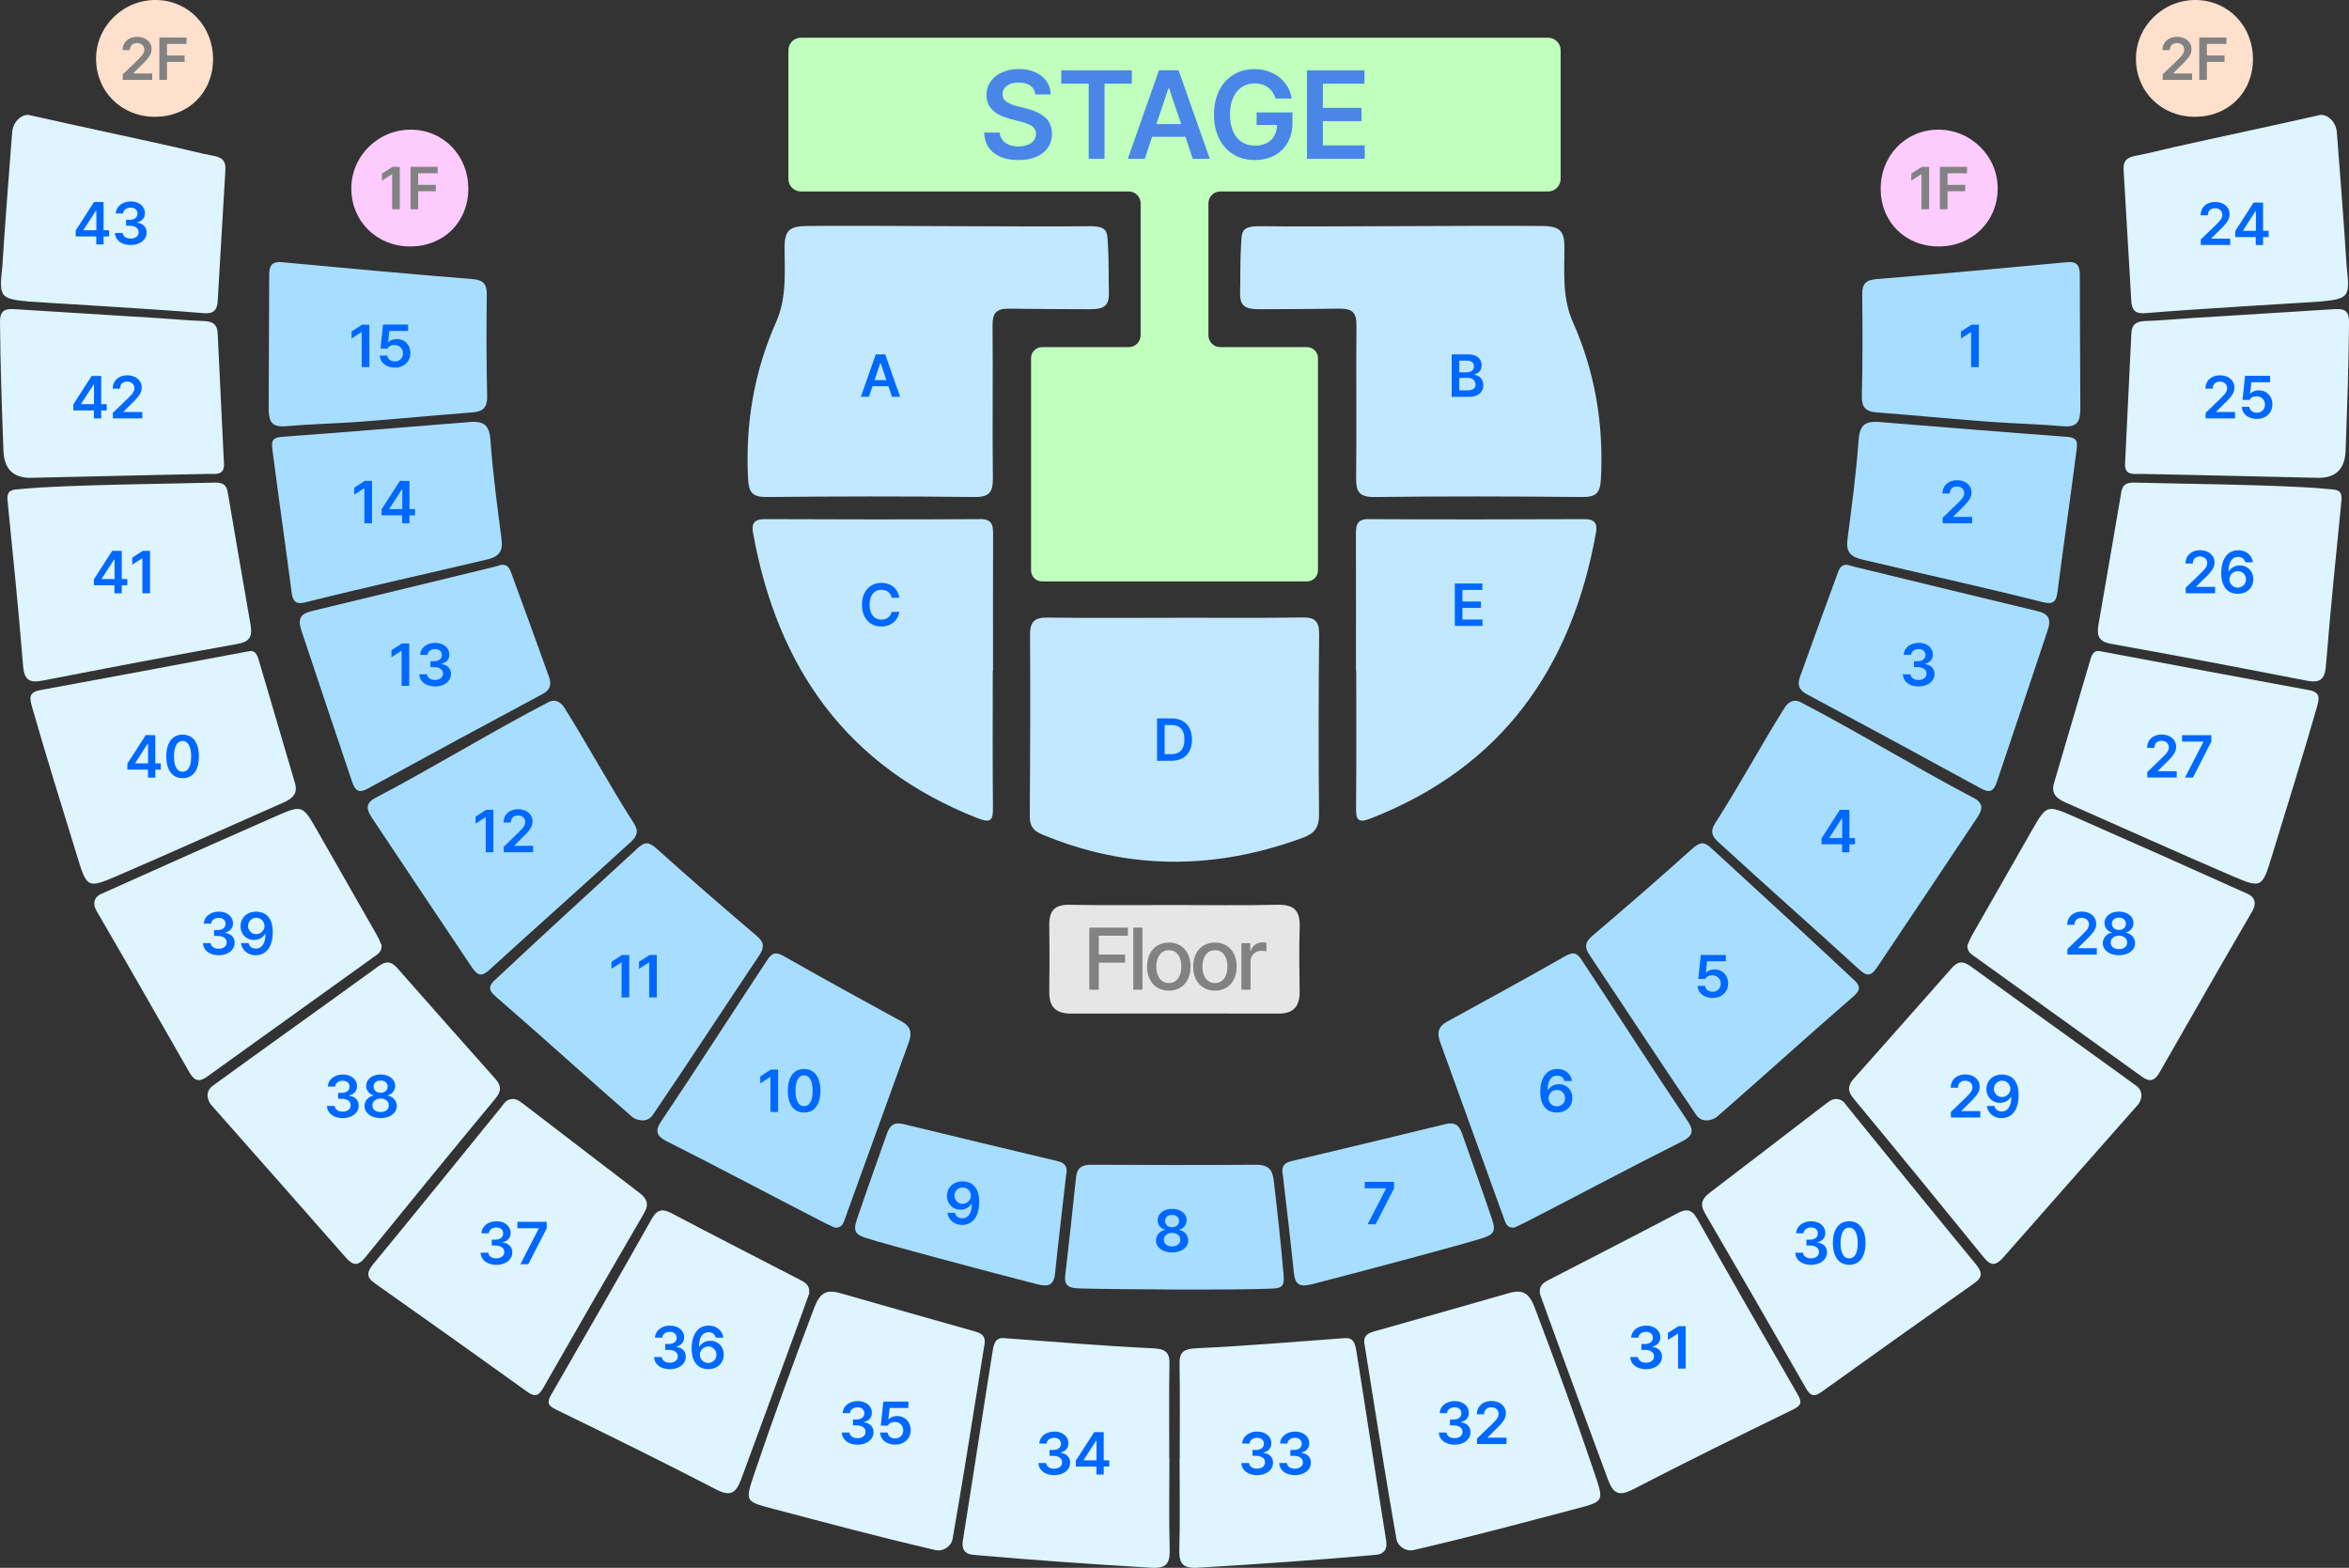 <?xml version="1.0" encoding="UTF-8"?><svg xmlns="http://www.w3.org/2000/svg" viewBox="0 0 626.43 418.16"><rect x="0" y="0" width="626.43" height="418.16" fill="#333333" stroke="none"/><defs><style>.cls-1{fill:#ffe0cc;}.cls-2{fill:#e6e6e6;}.cls-3{fill:#828282;}.cls-4{fill:#c2e8ff;}.cls-5{fill:#0068ff;}.cls-6{fill:#a7deff;}.cls-7{fill:#def4ff;}.cls-8{fill:#fcccff;}.cls-9{fill:#c0ffbd;}.cls-10{fill:#4986e8;}</style></defs><g id="second"><path class="cls-1" d="M41.21,31.15c8.96.05,15.55-6.41,15.61-15.28C56.87,7,50.27.1,41.63,0c-8.78-.1-16.04,7.01-16.01,15.7.02,8.74,6.75,15.4,15.59,15.45Z"/><path class="cls-3" d="M32.74,19.83l3.99-3.84c.44-.44.78-.8,1.02-1.07.24-.28.42-.56.55-.83s.19-.57.19-.88c0-.34-.09-.64-.26-.9s-.4-.46-.7-.61c-.29-.14-.62-.21-1-.21s-.71.08-1,.23c-.29.15-.52.37-.67.66s-.23.62-.23.99h-1.93c0-.7.16-1.32.49-1.86s.79-.95,1.37-1.24,1.25-.44,2-.44,1.43.14,2.02.42c.58.28,1.04.67,1.36,1.16.33.5.49,1.06.49,1.69,0,.44-.08.86-.25,1.27-.17.41-.45.85-.86,1.34-.4.49-.98,1.09-1.73,1.8l-2.02,2v.09h5.02v1.7h-7.85v-1.48Z"/><path class="cls-3" d="M42.5,10h7.24v1.71h-5.21v3.09h4.71v1.7h-4.71v4.81h-2.03v-11.31Z"/><path class="cls-1" d="M585.21,31.15c8.96.05,15.55-6.41,15.61-15.28.06-8.87-6.54-15.76-15.19-15.87-8.78-.1-16.04,7.01-16.01,15.7.02,8.74,6.75,15.4,15.59,15.45Z"/><path class="cls-3" d="M576.74,19.83l3.99-3.84c.44-.44.78-.8,1.02-1.07.24-.28.42-.56.55-.83s.19-.57.19-.88c0-.34-.09-.64-.26-.9s-.4-.46-.7-.61c-.29-.14-.62-.21-1-.21s-.71.08-1,.23c-.29.15-.52.37-.67.66s-.23.62-.23.99h-1.93c0-.7.16-1.32.49-1.86s.79-.95,1.37-1.24,1.25-.44,2-.44,1.43.14,2.02.42c.58.28,1.04.67,1.36,1.16.33.5.49,1.06.49,1.69,0,.44-.08.86-.25,1.27-.17.41-.45.85-.86,1.34-.4.49-.98,1.09-1.73,1.8l-2.02,2v.09h5.02v1.7h-7.85v-1.48Z"/><path class="cls-3" d="M586.5,10h7.24v1.71h-5.21v3.09h4.71v1.7h-4.71v4.81h-2.03v-11.31Z"/></g><g id="first"><path class="cls-8" d="M109.28,65.73c8.96.05,15.55-6.41,15.61-15.28.06-8.87-6.54-15.76-15.19-15.87-8.78-.1-16.04,7.01-16.01,15.7.02,8.74,6.75,15.4,15.59,15.45Z"/><path class="cls-3" d="M106.62,55.81h-2.05v-9.33h-.06l-2.65,1.7v-1.87l2.8-1.81h1.95v11.31Z"/><path class="cls-3" d="M109.48,44.5h7.24v1.71h-5.21v3.09h4.71v1.7h-4.71v4.81h-2.03v-11.31Z"/><path class="cls-8" d="M517.15,65.73c-8.96.05-15.55-6.41-15.61-15.28-.06-8.87,6.54-15.76,15.19-15.87,8.78-.1,16.04,7.01,16.01,15.7-.02,8.74-6.75,15.4-15.59,15.45Z"/><path class="cls-3" d="M514.46,55.81h-2.05v-9.33h-.06l-2.65,1.7v-1.87l2.8-1.81h1.95v11.31Z"/><path class="cls-3" d="M517.33,44.5h7.24v1.71h-5.21v3.09h4.71v1.7h-4.71v4.81h-2.03v-11.31Z"/></g><g id="floor"><path class="cls-2" d="M279.82,264.61c.08-5.99.08-11.98,0-17.96-.05-3.72,1.45-5.41,5.37-5.33,9.31.17,18.63.05,27.94.06,9.15,0,18.3.15,27.44-.07,4.23-.1,6.16,1.33,6.03,5.7-.17,5.82-.11,11.64-.02,17.46.06,3.91-1.6,5.88-5.62,5.87-18.46-.03-36.92-.04-55.38,0-3.94,0-5.81-1.73-5.76-5.73Z"/><path class="cls-3" d="M290.51,247.41h10.28v2.16h-7.77v5.03h7.02v2.15h-7.02v7.22h-2.52v-16.56Z"/><path class="cls-3" d="M304.67,263.97h-2.44v-16.56h2.44v16.56Z"/><path class="cls-3" d="M308.66,263.42c-.88-.53-1.56-1.29-2.04-2.25s-.72-2.09-.72-3.35.24-2.41.72-3.38,1.16-1.72,2.04-2.25c.88-.53,1.9-.8,3.06-.8s2.17.27,3.04.8c.88.53,1.55,1.29,2.02,2.25.47.97.71,2.09.71,3.38s-.24,2.38-.71,3.35c-.47.97-1.15,1.72-2.02,2.25-.88.53-1.89.8-3.04.8s-2.18-.27-3.06-.8ZM313.56,261.6c.5-.39.87-.92,1.11-1.58.24-.66.37-1.4.37-2.21s-.12-1.56-.37-2.22c-.24-.66-.61-1.19-1.11-1.58-.5-.39-1.11-.59-1.84-.59s-1.35.2-1.85.59c-.5.39-.88.92-1.13,1.58-.25.66-.38,1.4-.38,2.22s.13,1.55.38,2.21c.25.66.63,1.19,1.13,1.58.5.39,1.12.59,1.85.59s1.35-.2,1.84-.59Z"/><path class="cls-3" d="M320.96,263.42c-.88-.53-1.56-1.29-2.04-2.25s-.72-2.09-.72-3.35.24-2.41.72-3.38,1.16-1.72,2.04-2.25c.88-.53,1.9-.8,3.06-.8s2.17.27,3.04.8c.88.53,1.55,1.29,2.02,2.25.47.97.71,2.09.71,3.38s-.24,2.38-.71,3.35c-.47.97-1.15,1.72-2.02,2.25-.88.53-1.89.8-3.04.8s-2.18-.27-3.06-.8ZM325.86,261.6c.5-.39.87-.92,1.11-1.58.24-.66.37-1.4.37-2.21s-.12-1.56-.37-2.22c-.24-.66-.61-1.19-1.11-1.58-.5-.39-1.11-.59-1.84-.59s-1.35.2-1.85.59c-.5.39-.88.92-1.13,1.58-.25.66-.38,1.4-.38,2.22s.13,1.55.38,2.21c.25.66.63,1.19,1.13,1.58.5.39,1.12.59,1.85.59s1.35-.2,1.84-.59Z"/><path class="cls-3" d="M331.06,251.55h2.36v1.99h.14c.22-.69.62-1.22,1.19-1.61.57-.38,1.22-.58,1.93-.58.38,0,.73.02,1.05.07v2.33c-.1-.04-.28-.07-.54-.11s-.51-.05-.74-.05c-.55,0-1.05.12-1.5.36-.45.24-.8.57-1.06,1-.26.43-.39.91-.39,1.44v7.57h-2.44v-12.42Z"/></g><g id="stage"><path class="cls-9" d="M412.83,10.05h-199.23c-1.85,0-3.35,1.5-3.35,3.35v34.32c0,1.85,1.5,3.35,3.35,3.35h87.42c1.75,0,3.16,1.42,3.16,3.16v35.19c0,1.75-1.42,3.16-3.16,3.16h-23.12c-1.62,0-2.94,1.32-2.94,2.94v56.61c0,1.62,1.32,2.94,2.94,2.94h70.64c1.62,0,2.94-1.32,2.94-2.94v-56.61c0-1.62-1.32-2.94-2.94-2.94h-23.12c-1.75,0-3.16-1.42-3.16-3.16v-35.19c0-1.75,1.42-3.16,3.16-3.16h87.42c1.85,0,3.35-1.5,3.35-3.35V13.4c0-1.85-1.5-3.35-3.35-3.35Z"/><path class="cls-10" d="M275.45,23.49c-.37-.49-.88-.86-1.53-1.1-.65-.24-1.4-.37-2.26-.37s-1.63.13-2.27.39c-.65.26-1.15.62-1.5,1.09-.35.47-.53,1-.53,1.61,0,.89.37,1.58,1.12,2.07.74.49,1.72.89,2.92,1.19l2.2.55c2.1.49,3.77,1.27,5.03,2.33,1.26,1.06,1.89,2.55,1.91,4.45,0,1.38-.36,2.6-1.07,3.65-.71,1.05-1.74,1.87-3.08,2.46-1.34.59-2.95.88-4.81.88s-3.41-.28-4.77-.86-2.4-1.4-3.15-2.5c-.75-1.1-1.16-2.42-1.22-3.96h4.17c.06.8.32,1.48.77,2.03.44.55,1.03.96,1.74,1.24s1.53.42,2.43.42,1.76-.14,2.48-.42,1.27-.68,1.67-1.2.59-1.11.59-1.77c0-.59-.17-1.08-.51-1.49s-.81-.75-1.43-1.02-1.39-.53-2.32-.77l-2.69-.68c-2.02-.53-3.57-1.31-4.65-2.35-1.08-1.03-1.62-2.37-1.62-4.01,0-1.37.37-2.58,1.12-3.63.75-1.05,1.78-1.86,3.1-2.44s2.79-.87,4.43-.87,3.1.29,4.37.86c1.28.58,2.27,1.38,2.99,2.4.72,1.03,1.09,2.2,1.12,3.53h-4.11c-.07-.66-.29-1.24-.66-1.73Z"/><path class="cls-10" d="M283.01,18.75h18.82v3.57h-7.28v20.02h-4.22v-20.02h-7.31v-3.57Z"/><path class="cls-10" d="M300.77,42.34l8.31-23.59h5.23l8.31,23.59h-4.53l-6.3-18.77h-.2l-6.3,18.77h-4.51ZM317.89,33.09v3.4h-12.43v-3.4h12.43Z"/><path class="cls-10" d="M339.01,24.1c-.52-.6-1.15-1.06-1.89-1.38s-1.58-.48-2.52-.48c-1.28,0-2.42.32-3.41.97-.99.65-1.76,1.59-2.33,2.83-.57,1.24-.85,2.74-.85,4.49s.28,3.26.83,4.51c.55,1.25,1.33,2.2,2.34,2.84,1,.65,2.17.97,3.51.97,1.19,0,2.23-.23,3.12-.69.88-.46,1.57-1.12,2.04-1.99.48-.86.72-1.86.72-2.99l.96.15h-6.42v-3.34h9.56v2.84c0,1.98-.43,3.71-1.28,5.2-.85,1.49-2.03,2.63-3.54,3.44-1.51.8-3.24,1.21-5.18,1.21-2.16,0-4.07-.49-5.71-1.48-1.65-.98-2.92-2.39-3.84-4.21-.91-1.82-1.37-3.96-1.37-6.42s.47-4.64,1.4-6.47c.93-1.82,2.22-3.23,3.84-4.2,1.63-.98,3.47-1.47,5.52-1.47,1.73,0,3.3.33,4.72.99,1.42.66,2.59,1.59,3.51,2.77s1.5,2.55,1.74,4.09h-4.33c-.25-.85-.64-1.57-1.16-2.18Z"/><path class="cls-10" d="M348.54,18.75h15.33v3.57h-11.09v6.45h10.3v3.54h-10.3v6.47h11.16v3.57h-15.4v-23.59Z"/></g><g id="sectionE"><path class="cls-4" d="M365.08,138.46c19.16.11,38.31.08,57.47,0,2.81-.01,3.5,1.24,3.05,3.7-6.5,36.04-25.12,62.48-60.05,76.13-3.38,1.32-3.95.39-3.92-2.81.12-12.16.05-24.32.05-36.49h-.07c0-12,.02-23.99-.01-35.99,0-2.46-.14-4.58,3.47-4.56Z"/><path class="cls-5" d="M387.97,155.63h7.35v1.71h-5.32v3.09h4.94v1.7h-4.94v3.1h5.35v1.71h-7.38v-11.31Z"/></g><g id="sectionD"><path class="cls-4" d="M351.79,169.25c-.17,15.98-.19,31.97-.03,47.95.03,3.41-1.13,5.06-4.27,6.22-23.31,8.59-46.45,8.79-69.54-.85-2.35-.98-3.33-2.19-3.32-4.77.11-16.15.16-32.3.06-48.46-.02-3.47,1.16-4.68,4.64-4.63,11.32.16,22.64.06,33.96.06v-.02c11.32,0,22.64.11,33.96-.07,3.51-.06,4.57,1.08,4.53,4.57Z"/><path class="cls-5" d="M310.59,202.92h-2.03v-11.31h2.03v11.31ZM309.52,202.92v-1.77h2.77c.8,0,1.46-.15,1.98-.44s.92-.73,1.18-1.3.4-1.3.4-2.16-.13-1.58-.39-2.16c-.26-.58-.65-1.01-1.17-1.29-.52-.29-1.17-.43-1.94-.43h-2.89v-1.77h3c1.12,0,2.09.23,2.9.68s1.43,1.1,1.87,1.95c.43.85.65,1.86.65,3.02s-.22,2.18-.65,3.03c-.44.85-1.06,1.5-1.89,1.95-.82.45-1.8.68-2.95.68h-2.87Z"/></g><g id="sectionC"><path class="cls-4" d="M261.35,138.46c-19.16.11-38.31.08-57.47,0-2.81-.01-3.5,1.24-3.05,3.7,6.5,36.04,25.12,62.48,60.05,76.13,3.38,1.32,3.95.39,3.92-2.81-.12-12.16-.05-24.32-.05-36.49h.07c0-12-.02-23.99.01-35.99,0-2.46.14-4.58-3.47-4.56Z"/><path class="cls-5" d="M237.28,158.29c-.25-.32-.57-.57-.95-.74s-.8-.25-1.26-.25c-.62,0-1.17.16-1.64.46s-.85.76-1.12,1.36c-.27.6-.4,1.32-.4,2.16s.13,1.57.4,2.17c.27.6.64,1.05,1.12,1.36s1.02.46,1.64.46c.45,0,.87-.08,1.24-.25s.69-.4.95-.71.43-.68.52-1.12h2.05c-.1.73-.37,1.39-.79,1.98s-.98,1.06-1.66,1.41-1.47.52-2.34.52c-1,0-1.88-.23-2.67-.7-.78-.47-1.4-1.14-1.84-2.02-.44-.88-.66-1.91-.66-3.1s.22-2.23.67-3.11c.45-.88,1.06-1.54,1.84-2.01.78-.46,1.67-.7,2.66-.7.83,0,1.59.16,2.28.47.68.32,1.24.77,1.68,1.37.43.6.71,1.31.83,2.13h-2.05c-.07-.44-.24-.83-.49-1.15Z"/></g><g id="sectionB"><path class="cls-4" d="M422.01,132.56c-18.47-.18-36.95-.22-55.42,0-4.13.05-4.99-1.4-4.94-5.17.17-13.48-.05-26.97.09-40.45.04-3.41-.9-4.65-4.48-4.62-7.33.07-14.01.16-21.47.15-3.79,0-5.18-.85-5.08-4.49.1-3.39,0-8.42.22-11.94.27-4.28-.22-5.8,5.44-5.71,13.21.23,61.79-.26,75.05-.05,4.74.07,5.8,1.43,5.78,5.91-.02,6.57-.59,13.3,2.26,19.72,5.91,13.32,8.24,27.27,7.47,41.83-.19,3.63-1.18,4.85-4.92,4.82Z"/><path class="cls-5" d="M387.14,94.51h4.32c.8,0,1.48.12,2.02.37s.96.59,1.23,1.04.41.95.41,1.53c0,.44-.08.82-.25,1.15-.17.33-.4.6-.7.81s-.64.36-1.02.45v.11c.41.02.8.15,1.18.38.37.23.67.55.9.96.23.41.34.89.34,1.45,0,.59-.14,1.12-.43,1.59-.29.46-.72.83-1.3,1.09-.58.27-1.29.4-2.13.4h-4.57v-11.31ZM392.17,99.12c.29-.14.51-.32.67-.57.16-.24.24-.52.24-.85,0-.3-.07-.57-.2-.79-.14-.23-.34-.4-.62-.53-.28-.12-.61-.19-1.01-.19h-2.09v3.12h2.05c.35,0,.67-.07.96-.2ZM392.58,103.92c.31-.13.54-.31.69-.54s.22-.5.22-.81c0-.34-.08-.64-.25-.92s-.4-.49-.71-.64-.67-.23-1.09-.23h-2.28v3.33h2.22c.48,0,.88-.07,1.2-.2Z"/></g><g id="sectionA"><path class="cls-4" d="M204.42,132.56c18.47-.18,36.95-.22,55.42,0,4.13.05,4.99-1.4,4.94-5.17-.17-13.48.05-26.97-.09-40.45-.04-3.41.9-4.65,4.48-4.62,7.33.07,14.01.16,21.47.15,3.79,0,5.18-.85,5.08-4.49-.1-3.39,0-8.42-.22-11.94-.27-4.28.22-5.8-5.44-5.71-13.21.23-61.79-.26-75.05-.05-4.74.07-5.8,1.43-5.78,5.91.02,6.57.59,13.3-2.26,19.72-5.91,13.32-8.24,27.27-7.47,41.83.19,3.63,1.18,4.85,4.92,4.82Z"/><path class="cls-5" d="M229.57,105.82l3.98-11.31h2.51l3.98,11.31h-2.17l-3.02-9h-.09l-3.02,9h-2.16ZM237.78,101.38v1.63h-5.96v-1.63h5.96Z"/></g><g id="section15"><path class="cls-6" d="M76.38,113.68c6.62-.6,13.27-.71,19.9-1.22,9.93-.75,19.85-1.71,29.79-2.48,2.89-.22,3.91-1.43,3.84-4.41-.21-8.99-.21-17.98-.09-26.97.04-3-1.01-3.94-4-4.18-16.88-1.36-33.75-2.9-50.61-4.49-2.92-.28-3.43,1.18-3.42,3.5.02,6.16-.14,29.64-.14,35.46,0,3.66.85,5.13,4.72,4.78Z"/><path class="cls-5" d="M98.51,97.91h-2.05v-9.33h-.06l-2.65,1.7v-1.87l2.8-1.81h1.95v11.31Z"/><path class="cls-5" d="M103.27,97.64c-.6-.28-1.07-.66-1.42-1.15s-.53-1.04-.55-1.66h1.98c.03.3.14.57.32.81.18.24.42.43.72.56s.62.2.97.2c.42,0,.79-.09,1.12-.28s.59-.45.77-.77.28-.7.28-1.12-.1-.81-.29-1.14c-.19-.33-.45-.59-.79-.79-.34-.19-.72-.29-1.16-.29-.45,0-.83.07-1.14.23s-.56.4-.73.74h-1.88l.68-6.41h6.68v1.7h-5l-.34,3.01h.09c.23-.25.54-.46.93-.62.39-.16.82-.24,1.27-.24.69,0,1.32.16,1.88.48.56.32.99.77,1.31,1.34.31.57.47,1.21.47,1.93s-.18,1.41-.53,2c-.35.59-.85,1.05-1.47,1.38-.63.33-1.34.5-2.14.5-.74,0-1.41-.14-2.01-.42Z"/></g><g id="section14"><path class="cls-6" d="M125.99,112.5c-17.56,1.4-33.97,2.79-50.71,4-3.03.22-2.88,1.48-2.57,3.87,1.62,12.67,3.41,24.8,5.04,37.49.34,2.67,1.2,3.42,3.82,2.76,16.09-4.05,32.11-7.56,48.25-11.38,3.28-.78,4.36-2.17,3.93-5.45-1.13-8.73-2.32-17.47-2.94-26.25-.29-4.11-1.67-5.05-4.83-5.05Z"/><path class="cls-5" d="M99.22,139.57h-2.05v-9.33h-.06l-2.65,1.7v-1.87l2.8-1.81h1.95v11.31Z"/><path class="cls-5" d="M101.76,135.84l4.89-7.59h1.34v2.31h-.84l-3.31,5.13v.09h6.83v1.66h-8.91v-1.62ZM107.26,136.98l.02-.73v-7.98h1.92v11.31h-1.95v-2.59Z"/></g><g id="section13"><path class="cls-6" d="M132.11,151.11c-16.3,3.96-32.6,7.95-48.91,11.86-3.09.74-3.88,2.01-2.8,5.26,4.54,13.59,8.9,26.65,13.48,40.22.81,2.4,1.74,3.23,4.26,1.85,15.47-8.47,30.99-16.86,46.54-25.19,2.09-1.12,2.44-2.59,1.75-4.52-3.26-9.09-6.55-18.16-9.89-27.22-.49-1.32-.89-3.03-3.01-2.69-.46.14-.93.31-1.42.43Z"/><path class="cls-5" d="M109.15,182.92h-2.05v-9.33h-.06l-2.65,1.7v-1.87l2.8-1.81h1.95v11.31Z"/><path class="cls-5" d="M113.87,182.67c-.63-.27-1.12-.65-1.48-1.14-.36-.49-.55-1.05-.57-1.68h2.05c.02.29.12.55.31.78s.44.41.76.54c.32.13.67.19,1.05.19.41,0,.78-.07,1.11-.21.33-.14.59-.34.77-.59.18-.25.27-.54.27-.87,0-.35-.08-.66-.27-.92-.19-.26-.46-.47-.81-.62-.36-.15-.78-.22-1.26-.22h-1.01v-1.57h1.01c.4,0,.76-.07,1.07-.21.31-.14.55-.33.72-.58.17-.25.25-.54.25-.86s-.07-.6-.22-.84-.36-.43-.63-.56-.59-.2-.96-.2-.68.06-.99.19-.55.31-.73.54c-.19.23-.29.51-.3.82h-1.96c.03-.62.21-1.18.57-1.66s.83-.86,1.43-1.13c.6-.27,1.27-.41,2-.41s1.41.14,1.98.41,1.01.65,1.33,1.13c.31.48.47,1.01.46,1.59.01.41-.07.79-.24,1.13s-.42.62-.73.85c-.32.22-.68.38-1.09.47v.09c.53.07.98.22,1.36.46s.66.55.86.92c.2.37.29.8.28,1.28.01.62-.17,1.18-.54,1.68s-.87.9-1.52,1.18c-.64.29-1.37.43-2.18.43s-1.51-.14-2.14-.41Z"/></g><g id="section12"><path class="cls-6" d="M100.14,212.79c-2.77,1.45-2.41,3.13-1.02,5.23,9.04,13.58,17.37,26.03,26.77,40.04,1.51,2.25,2.62,2.44,4.63.6,13.26-12.1,24.9-22.36,37.65-34.06,1.71-1.57,2.26-2.86.83-5.09-6.31-9.8-12.3-20.89-18.49-30.76-.6-.96-2.11-2.6-4.27-1.47-15.64,8.15-30.48,17.31-46.1,25.52Z"/><path class="cls-5" d="M131.58,227.31h-2.05v-9.33h-.06l-2.65,1.7v-1.87l2.8-1.81h1.95v11.31Z"/><path class="cls-5" d="M134.33,225.83l3.99-3.84c.44-.44.78-.8,1.02-1.07.24-.28.42-.56.55-.83s.19-.57.19-.88c0-.34-.09-.64-.26-.9s-.4-.46-.7-.61c-.29-.14-.62-.21-1-.21s-.71.08-1,.23c-.29.15-.52.37-.67.66s-.23.62-.23.99h-1.93c0-.7.16-1.32.49-1.86s.79-.95,1.37-1.24,1.25-.44,2-.44,1.43.14,2.02.42c.58.28,1.04.67,1.36,1.16.33.5.49,1.06.49,1.69,0,.44-.08.86-.25,1.27-.17.41-.45.85-.86,1.34-.4.49-.98,1.09-1.73,1.8l-2.02,2v.09h5.02v1.7h-7.85v-1.48Z"/></g><g id="section11"><path class="cls-6" d="M131.98,261.37c-2.24,2.1-1.19,3.2.54,4.7,12.18,10.54,23.89,21.22,36.04,31.8.87.76,3.87,1.92,5.52-.5,9.81-14.42,18.72-28.12,28.42-42.61,1.3-1.94,1.39-3.37-.64-5.09-8.98-7.64-17.89-15.36-26.65-23.24-2.16-1.95-3.23-1.99-5.19-.18-12.7,11.7-25.16,23.03-38.03,35.13Z"/><path class="cls-5" d="M167.82,266.02h-2.05v-9.33h-.06l-2.65,1.7v-1.87l2.8-1.81h1.95v11.31Z"/><path class="cls-5" d="M175.17,266.02h-2.05v-9.33h-.06l-2.65,1.7v-1.87l2.8-1.81h1.95v11.31Z"/></g><g id="section10"><path class="cls-6" d="M177.9,304.44c14.11,7.11,27.75,14.39,41.81,21.61,1.03.53,2.1.99,2.91,1.37,1.85.15,2.25-1.08,2.63-2.13,5.73-15.79,11.43-31.6,17.14-47.4.84-2.32.55-4.1-1.89-5.42-10.51-5.73-21.01-11.5-31.41-17.42-2.04-1.16-3.1-1.09-4.4.88-9.54,14.43-18.76,28.83-28.4,43.19-1.73,2.58-1.15,3.94,1.6,5.33Z"/><path class="cls-5" d="M207.51,296.58h-2.05v-9.33h-.06l-2.65,1.7v-1.87l2.8-1.81h1.95v11.31Z"/><path class="cls-5" d="M212.1,296.05c-.65-.45-1.15-1.12-1.49-1.99-.35-.87-.52-1.92-.52-3.14s.17-2.27.52-3.14c.35-.87.84-1.53,1.5-1.99.65-.46,1.43-.68,2.33-.68s1.68.23,2.33.68c.65.46,1.15,1.12,1.5,1.99s.52,1.92.52,3.14-.17,2.28-.51,3.15c-.34.87-.84,1.53-1.49,1.98-.65.45-1.43.68-2.34.68s-1.68-.23-2.33-.68ZM215.66,294.56c.34-.31.61-.77.79-1.38.18-.61.27-1.36.27-2.25,0-.89-.09-1.64-.28-2.25-.19-.62-.45-1.08-.79-1.4-.34-.32-.75-.47-1.22-.47s-.88.16-1.22.47c-.34.32-.61.78-.79,1.4s-.28,1.37-.28,2.25.09,1.64.28,2.25c.18.61.45,1.07.79,1.38s.75.46,1.23.46.88-.16,1.23-.46Z"/></g><g id="section9"><path class="cls-6" d="M231.1,330.23c4.52,1.49,31.59,8.72,45.2,12.22,2.85.73,4.71.75,5.07-2.86.89-8.75,1.96-17.48,2.95-26.22.42-1.87-.09-3.17-2.18-3.66-13.73-3.26-27.45-6.56-41.17-9.89-2.37-.58-3.58.09-4.44,2.53-2.75,7.79-5.36,15.05-8.07,23.06-1.07,3.17-.08,3.93,2.64,4.83Z"/><path class="cls-5" d="M258.92,315.6c.66.35,1.19.94,1.6,1.75.41.81.61,1.88.61,3.19,0,1.28-.18,2.38-.54,3.31s-.89,1.63-1.58,2.12c-.69.49-1.49.73-2.41.73-.71,0-1.35-.14-1.91-.42-.57-.28-1.03-.66-1.38-1.15-.35-.49-.57-1.04-.65-1.66h2c.07.3.2.55.37.77.17.22.39.39.66.51s.57.18.91.18c.54,0,1-.15,1.39-.46s.67-.75.88-1.33c.2-.58.3-1.27.3-2.07h-.12c-.19.32-.44.59-.73.83-.29.23-.62.41-1,.54-.37.12-.76.19-1.18.19-.67,0-1.27-.16-1.82-.47s-.98-.75-1.3-1.31c-.32-.56-.48-1.19-.48-1.88,0-.74.17-1.41.52-2,.35-.59.84-1.05,1.47-1.39s1.36-.5,2.18-.5c.8,0,1.53.18,2.19.53ZM255.61,317c-.34.2-.6.46-.79.79-.19.33-.29.7-.29,1.1,0,.4.1.77.29,1.1s.45.59.77.79.7.29,1.11.29.79-.1,1.12-.3c.34-.2.61-.47.81-.81.2-.34.3-.69.29-1.07,0-.39-.1-.75-.29-1.08-.19-.33-.45-.59-.79-.79-.33-.2-.71-.3-1.13-.3s-.78.1-1.11.29Z"/></g><g id="section8"><path class="cls-6" d="M338.71,343.71c-10.49.4-40.75.21-50.85-.07-2.59-.07-4.11-.59-3.79-3.38,1.01-8.76,1.98-17.51,2.89-26.28.26-2.48,1.48-3.35,4.16-3.33,14.63.09,29.26.1,43.89,0,3.26-.02,4.33,1.36,4.66,4.13.99,8.33,1.92,16.85,2.64,25.32.28,3.33-.77,3.5-3.6,3.61Z"/><path class="cls-5" d="M310.36,333.63c-.65-.28-1.16-.66-1.53-1.14s-.55-1.03-.55-1.63c0-.47.11-.91.32-1.31s.5-.74.88-1.01c.37-.27.78-.43,1.23-.5v-.07c-.39-.09-.73-.25-1.03-.49-.3-.24-.54-.53-.71-.89-.17-.35-.25-.73-.25-1.14,0-.58.17-1.1.5-1.56s.8-.82,1.38-1.08,1.25-.39,1.98-.39,1.39.13,1.98.39c.59.26,1.05.62,1.39,1.08.33.46.5.98.5,1.56,0,.41-.09.79-.26,1.14s-.41.65-.71.89c-.3.24-.65.4-1.03.49v.07c.45.07.86.23,1.23.5.37.27.66.6.88,1.01.22.41.32.84.32,1.31,0,.6-.18,1.15-.55,1.63s-.88.86-1.53,1.14c-.65.28-1.39.41-2.21.41s-1.57-.14-2.22-.41ZM313.73,332.21c.33-.15.59-.36.77-.62.18-.27.27-.57.27-.91s-.09-.67-.28-.96-.45-.5-.79-.66-.71-.24-1.13-.24-.79.08-1.13.24c-.34.16-.6.38-.79.66s-.28.6-.27.96c0,.34.08.65.27.91.18.27.44.47.77.62.33.15.72.22,1.16.22s.82-.07,1.15-.22ZM313.54,327.1c.29-.14.51-.34.67-.59.16-.25.24-.54.24-.86s-.08-.6-.24-.85c-.16-.25-.38-.44-.67-.58-.29-.14-.61-.2-.98-.2s-.7.07-.98.2c-.29.14-.51.33-.66.58s-.23.53-.23.85.08.61.24.86c.16.25.38.45.67.59.28.14.61.21.97.21s.68-.07.97-.21Z"/></g><g id="section7"><path class="cls-6" d="M395.33,330.23c-4.52,1.49-31.59,8.72-45.2,12.22-2.85.73-4.71.75-5.07-2.86-.89-8.75-1.96-17.48-2.95-26.22-.42-1.87.09-3.17,2.18-3.66,13.73-3.26,27.45-6.56,41.17-9.89,2.37-.58,3.58.09,4.44,2.53,2.75,7.79,5.36,15.05,8.07,23.06,1.07,3.17.08,3.93-2.64,4.83Z"/><path class="cls-5" d="M369.65,316.99v-.07h-5.7v-1.7h7.8v1.74l-4.91,9.57h-2.11l4.91-9.54Z"/></g><g id="section6"><path class="cls-6" d="M448.53,304.44c-14.11,7.11-27.75,14.39-41.81,21.61-1.03.53-2.1.99-2.91,1.37-1.85.15-2.25-1.08-2.63-2.13-5.73-15.79-11.43-31.6-17.14-47.4-.84-2.32-.55-4.1,1.89-5.42,10.51-5.73,21.01-11.5,31.41-17.42,2.04-1.16,3.1-1.09,4.4.88,9.54,14.43,18.76,28.83,28.4,43.19,1.73,2.58,1.15,3.94-1.6,5.33Z"/><path class="cls-5" d="M412.99,296.19c-.66-.36-1.19-.94-1.61-1.76-.41-.82-.62-1.88-.62-3.19s.18-2.38.55-3.3c.37-.92.89-1.62,1.57-2.11s1.48-.72,2.4-.72c.71,0,1.35.14,1.91.41s1.02.65,1.37,1.14.57,1.04.65,1.66h-2.01c-.08-.3-.2-.55-.37-.77-.17-.22-.39-.38-.65-.5s-.57-.17-.91-.17c-.54,0-1,.15-1.38.46-.38.3-.67.74-.87,1.32-.2.57-.3,1.26-.3,2.06h.11c.19-.33.44-.61.73-.84.29-.23.63-.41,1-.54.37-.12.76-.18,1.17-.18.67,0,1.28.16,1.83.47.55.32.98.75,1.29,1.31s.47,1.19.47,1.9-.17,1.41-.52,2c-.35.59-.84,1.06-1.47,1.39s-1.36.5-2.18.5c-.8,0-1.53-.19-2.19-.54ZM416.29,294.79c.33-.2.6-.46.79-.8s.29-.71.29-1.11-.09-.78-.28-1.11-.45-.59-.78-.79c-.33-.19-.71-.29-1.13-.29s-.78.1-1.12.29c-.34.2-.61.46-.8.8-.2.34-.3.7-.31,1.1,0,.39.11.75.3,1.09s.46.6.79.8c.33.2.71.3,1.12.3s.78-.1,1.12-.29Z"/></g><g id="section5"><path class="cls-6" d="M494.45,261.37c2.24,2.1,1.19,3.2-.54,4.7-12.18,10.54-23.89,21.22-36.04,31.8-.87.76-3.87,1.92-5.52-.5-9.81-14.42-18.72-28.12-28.42-42.61-1.3-1.94-1.39-3.37.64-5.09,8.98-7.64,17.89-15.36,26.65-23.24,2.16-1.95,3.23-1.99,5.19-.18,12.7,11.7,25.16,23.03,38.03,35.13Z"/><path class="cls-5" d="M454.69,265.76c-.6-.28-1.07-.66-1.42-1.15s-.53-1.04-.55-1.66h1.98c.03.3.14.57.32.81.18.24.42.43.72.56s.62.2.97.2c.42,0,.79-.09,1.12-.28s.59-.45.77-.77.28-.7.28-1.12-.1-.81-.29-1.14c-.19-.33-.45-.59-.79-.79-.34-.19-.72-.29-1.16-.29-.45,0-.83.07-1.14.23s-.56.4-.73.74h-1.88l.68-6.41h6.68v1.7h-5l-.34,3.01h.09c.23-.25.54-.46.93-.62.39-.16.82-.24,1.27-.24.69,0,1.32.16,1.88.48.56.32.99.77,1.31,1.34.31.57.47,1.21.47,1.93s-.18,1.41-.53,2c-.35.59-.85,1.05-1.47,1.38-.63.33-1.34.5-2.14.5-.74,0-1.41-.14-2.01-.42Z"/></g><g id="section4"><path class="cls-6" d="M526.29,212.79c2.77,1.45,2.41,3.13,1.02,5.23-9.04,13.58-17.37,26.03-26.77,40.04-1.51,2.25-2.62,2.44-4.63.6-13.26-12.1-24.9-22.36-37.65-34.06-1.71-1.57-2.26-2.86-.83-5.09,6.31-9.8,12.3-20.89,18.49-30.76.6-.96,2.11-2.6,4.27-1.47,15.64,8.15,30.48,17.31,46.1,25.52Z"/><path class="cls-5" d="M485.77,223.58l4.89-7.59h1.34v2.31h-.84l-3.31,5.13v.09h6.83v1.66h-8.91v-1.62ZM491.26,224.72l.02-.73v-7.98h1.92v11.31h-1.95v-2.59Z"/></g><g id="section3"><path class="cls-6" d="M494.32,151.11c16.3,3.96,32.6,7.95,48.91,11.86,3.09.74,3.88,2.01,2.8,5.26-4.54,13.59-8.9,26.65-13.48,40.22-.81,2.4-1.74,3.23-4.26,1.85-15.47-8.47-30.99-16.86-46.54-25.19-2.09-1.12-2.44-2.59-1.75-4.52,3.26-9.09,6.55-18.16,9.89-27.22.49-1.32.89-3.03,3.01-2.69.46.14.93.31,1.42.43Z"/><path class="cls-5" d="M509.5,182.67c-.63-.27-1.12-.65-1.48-1.14-.36-.49-.55-1.05-.57-1.68h2.05c.02.29.12.55.31.78s.44.41.76.54c.32.13.67.19,1.05.19.41,0,.78-.07,1.11-.21.33-.14.59-.34.77-.59.18-.25.27-.54.27-.87,0-.35-.08-.66-.27-.92-.19-.26-.46-.47-.81-.62-.36-.15-.78-.22-1.26-.22h-1.01v-1.57h1.01c.4,0,.76-.07,1.07-.21.31-.14.55-.33.72-.58.17-.25.25-.54.25-.86s-.07-.6-.22-.84-.36-.43-.63-.56-.59-.2-.96-.2-.68.06-.99.19-.55.31-.73.54c-.19.23-.29.51-.3.82h-1.96c.03-.62.21-1.18.57-1.66s.83-.86,1.43-1.13c.6-.27,1.27-.41,2-.41s1.41.14,1.98.41,1.01.65,1.33,1.13c.31.48.47,1.01.46,1.59.01.41-.07.79-.24,1.13s-.42.62-.73.85c-.32.22-.68.38-1.09.47v.09c.53.07.98.22,1.36.46s.66.55.86.92c.2.37.29.8.28,1.28.01.62-.17,1.18-.54,1.68s-.87.9-1.52,1.18c-.64.29-1.37.43-2.18.43s-1.51-.14-2.14-.41Z"/></g><g id="section2"><path class="cls-6" d="M500.45,112.5c17.56,1.4,33.97,2.79,50.71,4,3.03.22,2.88,1.48,2.57,3.87-1.62,12.67-3.41,24.8-5.04,37.49-.34,2.67-1.2,3.42-3.82,2.76-16.09-4.05-32.11-7.56-48.25-11.38-3.28-.78-4.36-2.17-3.93-5.45,1.13-8.73,2.32-17.47,2.94-26.25.29-4.11,1.67-5.05,4.83-5.05Z"/><path class="cls-5" d="M518.07,138.09l3.99-3.84c.44-.44.78-.8,1.02-1.07.24-.28.42-.56.55-.83s.19-.57.19-.88c0-.34-.09-.64-.26-.9s-.4-.46-.7-.61c-.29-.14-.62-.21-1-.21s-.71.08-1,.23c-.29.15-.52.37-.67.66s-.23.62-.23.99h-1.93c0-.7.16-1.32.49-1.86s.79-.95,1.37-1.24,1.25-.44,2-.44,1.43.14,2.02.42c.58.28,1.04.67,1.36,1.16.33.5.49,1.06.49,1.69,0,.44-.08.86-.25,1.27-.17.41-.45.85-.86,1.34-.4.49-.98,1.09-1.73,1.8l-2.02,2v.09h5.02v1.7h-7.85v-1.48Z"/></g><g id="section1"><path class="cls-6" d="M550.05,113.68c-6.62-.6-13.27-.71-19.9-1.22-9.93-.75-19.85-1.71-29.79-2.48-2.89-.22-3.91-1.43-3.84-4.41.21-8.99.21-17.98.09-26.97-.04-3,1.01-3.94,4-4.18,16.88-1.36,33.75-2.9,50.61-4.49,2.92-.28,3.43,1.18,3.42,3.5-.02,6.16.14,29.64.14,35.46,0,3.66-.85,5.13-4.72,4.78Z"/><path class="cls-5" d="M527.71,97.91h-2.05v-9.33h-.06l-2.65,1.7v-1.87l2.8-1.81h1.95v11.31Z"/></g><g id="section24"><path class="cls-7" d="M619.09,80.4c-1.91.18-33.44,1.97-46.71,3.1-1.76.15-3.8.2-4-3.1-.72-11.85-1.36-23.66-2.06-35.1-.16-2.59,1.1-3.35,3.18-3.74,3.44-.64,6.87-1.56,10.34-2.34,12.02-2.7,25.94-5.62,38.67-8.51.84-.19,1.62.06,2.3.48,1.41.89,2.25,2.45,2.38,4.11.46,5.88,1.96,25.17,2.62,35.8.9,7.97.66,8.58-6.72,9.29Z"/><path class="cls-5" d="M586.9,63.87l3.99-3.84c.44-.44.78-.8,1.02-1.07.24-.28.42-.56.55-.83s.19-.57.19-.88c0-.34-.09-.64-.26-.9s-.4-.46-.7-.61c-.29-.14-.62-.21-1-.21s-.71.08-1,.23c-.29.15-.52.37-.67.66s-.23.62-.23.99h-1.93c0-.7.16-1.32.49-1.86s.79-.95,1.37-1.24,1.25-.44,2-.44,1.43.14,2.02.42c.58.28,1.04.67,1.36,1.16.33.5.49,1.06.49,1.69,0,.44-.08.86-.25,1.27-.17.41-.45.85-.86,1.34-.4.49-.98,1.09-1.73,1.8l-2.02,2v.09h5.02v1.7h-7.85v-1.48Z"/><path class="cls-5" d="M596.09,61.62l4.89-7.59h1.34v2.31h-.84l-3.31,5.13v.09h6.83v1.66h-8.91v-1.62ZM601.58,62.75l.02-.73v-7.98h1.92v11.31h-1.95v-2.59Z"/></g><g id="section25"><path class="cls-7" d="M618.27,127.44c-1.83,0-33.38-.8-47.33-1.04-1.89-.03-4.37.51-4.23-2.68.53-11.61,1.15-23.21,1.68-34.81.12-2.65,1.59-3.23,3.91-3.3,3.81-.11,7.61-.49,11.42-.73,12.92-.81,25.84-1.59,38.76-2.42,2.51-.16,3.98.21,3.96,3.4-.08,10.99-.49,22.92-.92,34.37q-.27,7.25-7.25,7.21Z"/><path class="cls-5" d="M588.19,110.11l3.99-3.84c.44-.44.78-.8,1.02-1.07.24-.28.42-.56.55-.83s.19-.57.19-.88c0-.34-.09-.64-.26-.9s-.4-.46-.7-.61c-.29-.14-.62-.21-1-.21s-.71.08-1,.23c-.29.15-.52.37-.67.66s-.23.62-.23.99h-1.93c0-.7.16-1.32.49-1.86s.79-.95,1.37-1.24,1.25-.44,2-.44,1.43.14,2.02.42c.58.28,1.04.67,1.36,1.16.33.5.49,1.06.49,1.69,0,.44-.08.86-.25,1.27-.17.41-.45.85-.86,1.34-.4.49-.98,1.09-1.73,1.8l-2.02,2v.09h5.02v1.7h-7.85v-1.48Z"/><path class="cls-5" d="M599.83,111.32c-.6-.28-1.07-.66-1.42-1.15s-.53-1.04-.55-1.66h1.98c.03.3.14.57.32.81.18.24.42.43.72.56s.62.2.97.2c.42,0,.79-.09,1.12-.28s.59-.45.77-.77.28-.7.28-1.12-.1-.81-.29-1.14c-.19-.33-.45-.59-.79-.79-.34-.19-.72-.29-1.16-.29-.45,0-.83.07-1.14.23s-.56.4-.73.74h-1.88l.68-6.41h6.68v1.7h-5l-.34,3.01h.09c.23-.25.54-.46.93-.62.39-.16.82-.24,1.27-.24.69,0,1.32.16,1.88.48.56.32.99.77,1.31,1.34.31.57.47,1.21.47,1.93s-.18,1.41-.53,2c-.35.59-.85,1.05-1.47,1.38-.63.33-1.34.5-2.14.5-.74,0-1.41-.14-2.01-.42Z"/></g><g id="section26"><path class="cls-7" d="M614.97,181.51c-17.27-3.36-34.56-6.68-51.88-9.77-3.16-.56-3.93-1.88-3.55-4.68,2.06-11.95,4.15-23.89,6.17-35.84.43-2.57,2.24-2.56,4.11-2.49,5.98.22,39.9.52,50.84,1.69,2.03.22,4.08-.13,3.76,3.08-1.47,14.71-2.96,29.41-4.15,44.14-.32,3.93-1.88,4.53-5.31,3.86Z"/><path class="cls-5" d="M582.88,156.75l3.99-3.84c.44-.44.78-.8,1.02-1.07.24-.28.42-.56.55-.83s.19-.57.19-.88c0-.34-.09-.64-.26-.9s-.4-.46-.7-.61c-.29-.14-.62-.21-1-.21s-.71.08-1,.23c-.29.15-.52.37-.67.66s-.23.62-.23.99h-1.93c0-.7.16-1.32.49-1.86s.79-.95,1.37-1.24,1.25-.44,2-.44,1.43.14,2.02.42c.58.28,1.04.67,1.36,1.16.33.5.49,1.06.49,1.69,0,.44-.08.86-.25,1.27-.17.41-.45.85-.86,1.34-.4.49-.98,1.09-1.73,1.8l-2.02,2v.09h5.02v1.7h-7.85v-1.48Z"/><path class="cls-5" d="M594.58,157.84c-.66-.36-1.19-.94-1.61-1.76-.41-.82-.62-1.88-.62-3.19s.18-2.38.55-3.3c.37-.92.89-1.62,1.57-2.11s1.48-.72,2.4-.72c.71,0,1.35.14,1.91.41s1.02.65,1.37,1.14.57,1.04.65,1.66h-2.01c-.08-.3-.2-.55-.37-.77-.17-.22-.39-.38-.65-.5s-.57-.17-.91-.17c-.54,0-1,.15-1.38.46-.38.3-.67.74-.87,1.32-.2.57-.3,1.26-.3,2.06h.11c.19-.33.44-.61.73-.84.29-.23.63-.41,1-.54.37-.12.76-.18,1.17-.18.67,0,1.28.16,1.83.47.55.32.98.75,1.29,1.31s.47,1.19.47,1.9-.17,1.41-.52,2c-.35.59-.84,1.06-1.47,1.39s-1.36.5-2.18.5c-.8,0-1.53-.19-2.19-.54ZM597.88,156.44c.33-.2.6-.46.79-.8s.29-.71.29-1.11-.09-.78-.28-1.11-.45-.59-.78-.79c-.33-.19-.71-.29-1.13-.29s-.78.1-1.12.29c-.34.2-.61.46-.8.8-.2.34-.3.7-.31,1.1,0,.39.11.75.3,1.09s.46.6.79.8c.33.2.71.3,1.12.3s.78-.1,1.12-.29Z"/></g><g id="section27"><path class="cls-7" d="M605.87,228.31c4.03-13.21,8.09-26.08,11.98-39.65.7-2.46,1.02-4.02-2.17-4.61-18.3-3.35-36.59-6.81-54.88-10.23-.16-.03-.33-.06-.9-.15-1.28-.25-1.98.68-2.41,2.14-3.22,11.02-6.46,22.03-9.72,33.03-.88,2.97.84,4.22,3.19,5.25,14.76,6.5,29.45,13.15,44.27,19.52,7.89,3.39,8.05,3.21,10.64-5.3Z"/><path class="cls-5" d="M572.64,205.91l3.99-3.84c.44-.44.78-.8,1.02-1.07.24-.28.42-.56.55-.83s.19-.57.19-.88c0-.34-.09-.64-.26-.9s-.4-.46-.7-.61c-.29-.14-.62-.21-1-.21s-.71.08-1,.23c-.29.15-.52.37-.67.66s-.23.62-.23.99h-1.93c0-.7.16-1.32.49-1.86s.79-.95,1.37-1.24,1.25-.44,2-.44,1.43.14,2.02.42c.58.28,1.04.67,1.36,1.16.33.5.49,1.06.49,1.69,0,.44-.08.86-.25,1.27-.17.41-.45.85-.86,1.34-.4.49-.98,1.09-1.73,1.8l-2.02,2v.09h5.02v1.7h-7.85v-1.48Z"/><path class="cls-5" d="M587.61,197.85v-.07h-5.7v-1.7h7.8v1.74l-4.91,9.57h-2.11l4.91-9.54Z"/></g><g id="section28"><path class="cls-7" d="M526.67,255.18c-.93-.67-2.04-1.22-2.02-3.03.33-.72.74-1.8,1.31-2.8,5.26-9.26,10.54-18.51,15.83-27.75,3.96-6.91,4.02-7,11.2-3.85,15.54,6.82,31.04,13.74,46.52,20.7,1.14.51,2.68,1.92,1.1,4.63-8.62,14.8-16.14,28.02-24.66,42.88-1.32,2.3-2.59,2.75-4.69,1.24-14.86-10.68-29.73-21.34-44.59-32.02Z"/><path class="cls-5" d="M551.33,253.13l3.99-3.84c.44-.44.78-.8,1.02-1.07.24-.28.42-.56.55-.83s.19-.57.19-.88c0-.34-.09-.64-.26-.9s-.4-.46-.7-.61c-.29-.14-.62-.21-1-.21s-.71.08-1,.23c-.29.15-.52.37-.67.66s-.23.62-.23.99h-1.93c0-.7.16-1.32.49-1.86s.79-.95,1.37-1.24,1.25-.44,2-.44,1.43.14,2.02.42c.58.28,1.04.67,1.36,1.16.33.5.49,1.06.49,1.69,0,.44-.08.86-.25,1.27-.17.41-.45.85-.86,1.34-.4.49-.98,1.09-1.73,1.8l-2.02,2v.09h5.02v1.7h-7.85v-1.48Z"/><path class="cls-5" d="M562.86,254.35c-.65-.28-1.16-.66-1.53-1.14s-.55-1.03-.55-1.63c0-.47.11-.91.32-1.31s.5-.74.88-1.01c.37-.27.78-.43,1.23-.5v-.07c-.39-.09-.73-.25-1.03-.49-.3-.24-.54-.53-.71-.89-.17-.35-.25-.73-.25-1.14,0-.58.17-1.1.5-1.56s.8-.82,1.38-1.08,1.25-.39,1.98-.39,1.39.13,1.98.39c.59.26,1.05.62,1.39,1.08.33.46.5.98.5,1.56,0,.41-.09.79-.26,1.14s-.41.65-.71.89c-.3.24-.65.4-1.03.49v.07c.45.07.86.23,1.23.5.37.27.66.6.88,1.01.22.41.32.84.32,1.31,0,.6-.18,1.15-.55,1.63s-.88.86-1.53,1.14c-.65.28-1.39.41-2.21.41s-1.57-.14-2.22-.41ZM566.23,252.93c.33-.15.59-.36.77-.62.18-.27.27-.57.27-.91s-.09-.67-.28-.96-.45-.5-.79-.66-.71-.24-1.13-.24-.79.08-1.13.24c-.34.16-.6.38-.79.66s-.28.6-.27.96c0,.34.08.65.27.91.18.27.44.47.77.62.33.15.72.22,1.16.22s.82-.07,1.15-.22ZM566.04,247.82c.29-.14.51-.34.67-.59.16-.25.24-.54.24-.86s-.08-.6-.24-.85c-.16-.25-.38-.44-.67-.58-.29-.14-.61-.2-.98-.2s-.7.07-.98.2c-.29.14-.51.33-.66.58s-.23.53-.23.85.08.61.24.86c.16.25.38.45.67.59.28.14.61.21.97.21s.68-.07.97-.21Z"/></g><g id="section29"><path class="cls-7" d="M494.31,287.76c8.73-9.83,17.46-19.64,26.13-29.52,1.64-1.87,3.02-2.02,5.07-.53,14.67,10.66,29.45,21.17,44.13,31.83,2.52,1.83,1.09,4.44.5,5.11-11.99,13.6-24.02,27.16-35.97,40.79-1.89,2.16-3.25,2.25-5.1-.03-11.54-14.2-23.12-28.37-34.8-42.47-1.63-1.97-1.51-3.44.04-5.19Z"/><path class="cls-5" d="M520.26,296.57l3.99-3.84c.44-.44.78-.8,1.02-1.07.24-.28.42-.56.55-.83s.19-.57.19-.88c0-.34-.09-.64-.26-.9s-.4-.46-.7-.61c-.29-.14-.62-.21-1-.21s-.71.08-1,.23c-.29.15-.52.37-.67.66s-.23.62-.23.99h-1.93c0-.7.16-1.32.49-1.86s.79-.95,1.37-1.24,1.25-.44,2-.44,1.43.14,2.02.42c.58.28,1.04.67,1.36,1.16.33.5.49,1.06.49,1.69,0,.44-.08.86-.25,1.27-.17.41-.45.85-.86,1.34-.4.49-.98,1.09-1.73,1.8l-2.02,2v.09h5.02v1.7h-7.85v-1.48Z"/><path class="cls-5" d="M536.12,287.11c.66.35,1.19.94,1.6,1.75.41.81.61,1.88.61,3.19,0,1.28-.18,2.38-.54,3.31s-.89,1.63-1.58,2.12c-.69.49-1.49.73-2.41.73-.71,0-1.35-.14-1.91-.42-.57-.28-1.03-.66-1.38-1.15-.35-.49-.57-1.04-.65-1.66h2c.07.3.2.55.37.77.17.22.39.39.66.51s.57.18.91.18c.54,0,1-.15,1.39-.46s.67-.75.88-1.33c.2-.58.3-1.27.3-2.07h-.12c-.19.32-.44.59-.73.83-.29.23-.62.41-1,.54-.37.12-.76.19-1.18.19-.67,0-1.27-.16-1.82-.47s-.98-.75-1.3-1.31c-.32-.56-.48-1.19-.48-1.88,0-.74.17-1.41.52-2,.35-.59.84-1.05,1.47-1.39s1.36-.5,2.18-.5c.8,0,1.53.18,2.19.53ZM532.81,288.51c-.34.2-.6.46-.79.79-.19.33-.29.7-.29,1.1,0,.4.1.77.29,1.1s.45.59.77.79.7.29,1.11.29.79-.1,1.12-.3c.34-.2.61-.47.81-.81.2-.34.3-.69.29-1.07,0-.39-.1-.75-.29-1.08-.19-.33-.45-.59-.79-.79-.33-.2-.71-.3-1.13-.3s-.78.1-1.11.29Z"/></g><g id="section30"><path class="cls-7" d="M455.94,318.12c10.32-7.86,20.59-15.78,30.89-23.66.38-.29.77-.56,1.22-.86,1.31-.87,3.07-.55,3.99.73.24.33.49.66.75.98,11.32,13.94,22.61,27.9,34.03,41.75,1.75,2.12,2.09,3.49-.33,5.2-13.58,9.59-27.15,19.22-40.65,28.93-2.03,1.46-3.03,1.18-4.23-.93-8.91-15.6-17.88-31.17-26.93-46.68-1.43-2.45-.76-3.91,1.26-5.45Z"/><path class="cls-5" d="M480.82,336.94c-.63-.27-1.12-.65-1.48-1.14s-.55-1.05-.57-1.68h2.05c.02.29.12.55.31.78s.44.41.76.54.67.19,1.05.19c.41,0,.78-.07,1.11-.21s.59-.34.77-.59.27-.54.27-.87c0-.35-.08-.66-.27-.92s-.46-.47-.81-.62-.78-.22-1.26-.22h-1.01v-1.57h1.01c.4,0,.76-.07,1.07-.21s.55-.33.72-.58.25-.54.25-.86-.07-.6-.22-.84-.36-.43-.63-.56-.59-.2-.96-.2-.68.06-.99.19-.55.31-.73.54-.29.51-.3.82h-1.96c.03-.62.21-1.18.57-1.66s.83-.86,1.43-1.13,1.27-.41,2-.41,1.41.14,1.98.41,1.01.65,1.33,1.13.47,1.01.46,1.59c.01.41-.07.79-.24,1.13s-.42.62-.73.85-.68.38-1.09.47v.09c.53.07.98.22,1.36.46s.66.55.86.92.29.8.28,1.28c.01.62-.17,1.18-.54,1.68s-.87.9-1.52,1.18-1.37.43-2.18.43-1.51-.14-2.14-.41Z"/><path class="cls-5" d="M490.8,336.66c-.65-.45-1.15-1.12-1.49-1.99s-.52-1.92-.52-3.14.17-2.27.52-3.14.84-1.53,1.5-1.99,1.43-.68,2.33-.68,1.68.23,2.33.68,1.15,1.12,1.5,1.99.52,1.92.52,3.14-.17,2.28-.51,3.15-.84,1.53-1.49,1.98-1.43.68-2.34.68-1.68-.23-2.33-.68ZM494.36,335.17c.34-.31.61-.77.79-1.38s.27-1.36.27-2.25c0-.89-.09-1.64-.28-2.25s-.45-1.08-.79-1.4-.75-.47-1.22-.47-.88.16-1.22.47-.61.78-.79,1.4-.28,1.37-.28,2.25.09,1.64.28,2.25.45,1.07.79,1.38.75.46,1.23.46.88-.16,1.23-.46Z"/></g><g id="section31"><path class="cls-7" d="M410.66,345.1c-.32-2.53,1.31-3.19,2.79-3.95,11.24-5.81,22.52-11.57,33.71-17.47,2.53-1.34,3.96-1.29,5.52,1.49,8.8,15.67,17.78,31.24,26.76,46.81,1.2,2.08.9,2.91-1.37,4.01-14.23,6.92-28.43,13.91-42.47,21.19-3.94,2.04-5.39,1.2-6.85-2.72-4.55-12.22-9.18-25-13.78-37.49-1.5-4.06-2.95-8.13-4.3-11.87Z"/><path class="cls-5" d="M436.82,364.77c-.63-.27-1.12-.65-1.48-1.14-.36-.49-.55-1.05-.57-1.68h2.05c.02.29.12.55.31.78s.44.41.76.54c.32.13.67.19,1.05.19.41,0,.78-.07,1.11-.21.33-.14.59-.34.77-.59.18-.25.27-.54.27-.87,0-.35-.08-.66-.27-.92-.19-.26-.46-.47-.81-.62-.36-.15-.78-.22-1.26-.22h-1.01v-1.57h1.01c.4,0,.76-.07,1.07-.21.31-.14.55-.33.72-.58.17-.25.25-.54.25-.86s-.07-.6-.22-.84-.36-.43-.63-.56-.59-.2-.96-.2-.68.06-.99.19-.55.31-.73.54c-.19.23-.29.51-.3.82h-1.96c.03-.62.21-1.18.57-1.66s.83-.86,1.43-1.13c.6-.27,1.27-.41,2-.41s1.41.14,1.98.41,1.01.65,1.33,1.13c.31.48.47,1.01.46,1.59.01.41-.07.79-.24,1.13s-.42.62-.73.85c-.32.22-.68.38-1.09.47v.09c.53.07.98.22,1.36.46s.66.55.86.92c.2.37.29.8.28,1.28.01.62-.17,1.18-.54,1.68s-.87.9-1.52,1.18c-.64.29-1.37.43-2.18.43s-1.51-.14-2.14-.41Z"/><path class="cls-5" d="M449.55,365.02h-2.05v-9.33h-.06l-2.65,1.7v-1.87l2.8-1.81h1.95v11.31Z"/></g><g id="section32"><path class="cls-7" d="M363.97,359.03c-.77-3.24,1.41-3.62,3.34-4.17,11.68-3.32,23.38-6.58,35.04-9.96,3.76-1.09,5.46,0,6.92,3.84,5.7,14.99,11.37,30.6,15.78,43.67,2.78,8.26,2.97,7.97-5.44,10.18-14.29,3.75-25.93,6.94-42.54,10.81-2.46.57-4.39-1.33-4.65-2.81-1.15-6.7-2.11-12.21-3.21-18.92-1.79-10.99-3.53-21.99-5.24-32.64Z"/><path class="cls-5" d="M385.76,384.9c-.63-.27-1.12-.65-1.48-1.14-.36-.49-.55-1.05-.57-1.68h2.05c.02.29.12.55.31.78.19.23.44.41.76.54.32.13.67.19,1.05.19.41,0,.78-.07,1.11-.21.33-.14.59-.34.77-.59.18-.25.27-.54.27-.87,0-.35-.08-.65-.27-.92-.19-.26-.46-.47-.81-.62-.36-.15-.78-.22-1.26-.22h-1.01v-1.57h1.01c.4,0,.76-.07,1.07-.21.31-.14.55-.33.72-.58.17-.25.25-.54.25-.86s-.07-.6-.22-.84-.36-.43-.63-.56-.59-.2-.96-.2-.68.06-.99.19c-.3.13-.55.31-.73.54-.19.23-.29.51-.3.82h-1.96c.03-.62.21-1.18.57-1.66s.83-.86,1.43-1.13c.6-.27,1.27-.41,2-.41s1.41.14,1.98.41c.57.28,1.01.65,1.33,1.13.31.48.47,1.01.46,1.59.01.41-.07.79-.24,1.13-.17.34-.42.62-.73.85-.32.22-.68.38-1.09.47v.09c.53.07.98.22,1.36.46s.66.55.86.92c.2.37.29.8.28,1.28.01.62-.17,1.18-.54,1.68-.37.5-.87.9-1.52,1.18-.64.29-1.37.43-2.18.43s-1.51-.13-2.14-.41Z"/><path class="cls-5" d="M393.9,383.67l3.99-3.84c.44-.44.78-.79,1.02-1.07.24-.28.42-.55.55-.83.12-.28.19-.57.19-.88,0-.34-.09-.64-.26-.9-.17-.26-.4-.46-.7-.61-.29-.14-.62-.21-1-.21s-.71.08-1,.23c-.29.15-.52.38-.67.66-.16.29-.23.62-.23.99h-1.93c0-.7.16-1.32.49-1.86.33-.53.79-.95,1.37-1.24.59-.29,1.25-.44,2-.44s1.43.14,2.02.42c.58.28,1.04.67,1.36,1.16.33.5.49,1.06.49,1.69,0,.44-.08.86-.25,1.27-.17.41-.45.86-.86,1.34-.4.49-.98,1.09-1.73,1.8l-2.02,2v.09h5.02v1.7h-7.85v-1.48Z"/></g><g id="section33"><path class="cls-7" d="M314.57,389.1s.03,0,.04,0c0-8.48.1-16.96-.05-25.44-.06-3.25,1.38-3.91,4.53-4.06,13.26-.62,26.36-1.75,39.6-2.71,2.14-.15,2.66,1.29,2.98,3.19,1.16,6.97,5.93,38.16,8,50.87.38,2.33-.68,3.56-2.71,3.74-16.41,1.44-30.84,2.45-47.56,3.44-4.25.25-5.01-1.35-4.9-5.09.23-7.98.07-15.96.07-23.95Z"/><path class="cls-5" d="M333.09,393.03c-.63-.27-1.12-.65-1.48-1.14-.36-.49-.55-1.05-.57-1.68h2.05c.02.29.12.55.31.78s.44.41.76.54c.32.13.67.19,1.05.19.41,0,.78-.07,1.11-.21.33-.14.59-.34.77-.59.18-.25.27-.54.27-.87,0-.35-.08-.66-.27-.92-.19-.26-.46-.47-.81-.62-.36-.15-.78-.22-1.26-.22h-1.01v-1.57h1.01c.4,0,.76-.07,1.07-.21.31-.14.55-.33.72-.58.17-.25.25-.54.25-.86s-.07-.6-.22-.84-.36-.43-.63-.56-.59-.2-.96-.2-.68.06-.99.19-.55.31-.73.54c-.19.23-.29.51-.3.82h-1.96c.03-.62.21-1.18.57-1.66s.83-.86,1.43-1.13c.6-.27,1.27-.41,2-.41s1.41.14,1.98.41,1.01.65,1.33,1.13c.31.48.47,1.01.46,1.59.01.41-.07.79-.24,1.13s-.42.62-.73.85c-.32.22-.68.38-1.09.47v.09c.53.07.98.22,1.36.46s.66.55.86.92c.2.37.29.8.28,1.28.01.62-.17,1.18-.54,1.68s-.87.9-1.52,1.18c-.64.29-1.37.43-2.18.43s-1.51-.14-2.14-.41Z"/><path class="cls-5" d="M343.19,393.03c-.63-.27-1.12-.65-1.48-1.14-.36-.49-.55-1.05-.57-1.68h2.05c.02.29.12.55.31.78s.44.41.76.54c.32.13.67.19,1.05.19.41,0,.78-.07,1.11-.21.33-.14.59-.34.77-.59.18-.25.27-.54.27-.87,0-.35-.08-.66-.27-.92-.19-.26-.46-.47-.81-.62-.36-.15-.78-.22-1.26-.22h-1.01v-1.57h1.01c.4,0,.76-.07,1.07-.21.31-.14.55-.33.72-.58.17-.25.25-.54.25-.86s-.07-.6-.22-.84-.36-.43-.63-.56-.59-.2-.96-.2-.68.06-.99.19-.55.31-.73.54c-.19.23-.29.51-.3.82h-1.96c.03-.62.21-1.18.57-1.66s.83-.86,1.43-1.13c.6-.27,1.27-.41,2-.41s1.41.14,1.98.41,1.01.65,1.33,1.13c.31.48.47,1.01.46,1.59.01.41-.07.79-.24,1.13s-.42.62-.73.85c-.32.22-.68.38-1.09.47v.09c.53.07.98.22,1.36.46s.66.55.86.92c.2.37.29.8.28,1.28.01.62-.17,1.18-.54,1.68s-.87.9-1.52,1.18c-.64.29-1.37.43-2.18.43s-1.51-.14-2.14-.41Z"/></g><g id="section34"><path class="cls-7" d="M311.86,389.1s-.03,0-.04,0c0-8.48-.1-16.96.05-25.44.06-3.25-1.38-3.91-4.53-4.06-13.26-.62-26.36-1.75-39.6-2.71-2.14-.15-2.66,1.29-2.98,3.19-1.16,6.97-5.93,38.16-8,50.87-.38,2.33.68,3.56,2.71,3.74,16.41,1.44,30.84,2.45,47.56,3.44,4.25.25,5.01-1.35,4.9-5.09-.23-7.98-.07-15.96-.07-23.95Z"/><path class="cls-5" d="M278.98,393.03c-.63-.27-1.12-.65-1.48-1.14-.36-.49-.55-1.05-.57-1.68h2.05c.02.29.12.55.31.78s.44.41.76.54c.32.13.67.19,1.05.19.41,0,.78-.07,1.11-.21.33-.14.59-.34.77-.59.18-.25.27-.54.27-.87,0-.35-.08-.66-.27-.92-.19-.26-.46-.47-.81-.62-.36-.15-.78-.22-1.26-.22h-1.01v-1.57h1.01c.4,0,.76-.07,1.07-.21.31-.14.55-.33.72-.58.17-.25.25-.54.25-.86s-.07-.6-.22-.84-.36-.43-.63-.56-.59-.2-.96-.2-.68.06-.99.19-.55.31-.73.54c-.19.23-.29.51-.3.82h-1.96c.03-.62.21-1.18.57-1.66s.83-.86,1.43-1.13c.6-.27,1.27-.41,2-.41s1.41.14,1.98.41,1.01.65,1.33,1.13c.31.48.47,1.01.46,1.59.01.41-.07.79-.24,1.13s-.42.62-.73.85c-.32.22-.68.38-1.09.47v.09c.53.07.98.22,1.36.46s.66.55.86.92c.2.37.29.8.28,1.28.01.62-.17,1.18-.54,1.68s-.87.9-1.52,1.18c-.64.29-1.37.43-2.18.43s-1.51-.14-2.14-.41Z"/><path class="cls-5" d="M286.91,389.55l4.89-7.59h1.34v2.31h-.84l-3.31,5.13v.09h6.83v1.66h-8.91v-1.62ZM292.4,390.68l.02-.73v-7.98h1.92v11.31h-1.95v-2.59Z"/></g><g id="section35"><path class="cls-7" d="M262.46,359.03c.77-3.24-1.41-3.62-3.34-4.17-11.68-3.32-23.38-6.58-35.04-9.96-3.76-1.09-5.46,0-6.92,3.84-5.7,14.99-11.37,30.6-15.78,43.67-2.78,8.26-2.97,7.97,5.44,10.18,14.29,3.75,25.93,6.94,42.54,10.81,2.46.57,4.39-1.33,4.65-2.81,1.15-6.7,2.11-12.21,3.21-18.92,1.79-10.99,3.53-21.99,5.24-32.64Z"/><path class="cls-5" d="M226.55,384.9c-.63-.27-1.12-.65-1.48-1.14-.36-.49-.55-1.05-.57-1.68h2.05c.02.29.12.55.31.78.19.23.44.41.76.54.32.13.67.19,1.05.19.41,0,.78-.07,1.11-.21.33-.14.59-.34.77-.59.18-.25.27-.54.27-.87,0-.35-.08-.65-.27-.92-.19-.26-.46-.47-.81-.62-.36-.15-.78-.22-1.26-.22h-1.01v-1.57h1.01c.4,0,.76-.07,1.07-.21.31-.14.55-.33.72-.58.17-.25.25-.54.25-.86s-.07-.6-.22-.84-.36-.43-.63-.56-.59-.2-.96-.2-.68.06-.99.19c-.3.13-.55.31-.73.54-.19.23-.29.51-.3.82h-1.96c.03-.62.21-1.18.57-1.66s.83-.86,1.43-1.13c.6-.27,1.27-.41,2-.41s1.41.14,1.98.41c.57.28,1.01.65,1.33,1.13.31.48.47,1.01.46,1.59.01.41-.07.79-.24,1.13-.17.34-.42.62-.73.85-.32.22-.68.38-1.09.47v.09c.53.07.98.22,1.36.46s.66.55.86.92c.2.37.29.8.28,1.28.01.62-.17,1.18-.54,1.68-.37.5-.87.9-1.52,1.18-.64.29-1.37.43-2.18.43s-1.51-.13-2.14-.41Z"/><path class="cls-5" d="M236.69,384.89c-.6-.28-1.07-.66-1.42-1.15-.34-.49-.53-1.04-.55-1.66h1.98c.03.3.14.57.32.81.18.24.42.43.72.56.3.14.62.2.97.2.42,0,.79-.09,1.12-.28s.59-.45.77-.77.28-.7.28-1.12-.1-.81-.29-1.14c-.19-.33-.45-.59-.79-.79-.34-.19-.72-.29-1.16-.29-.45,0-.83.07-1.14.23s-.56.4-.73.74h-1.88l.68-6.41h6.68v1.7h-5l-.34,3.01h.09c.23-.25.54-.46.93-.62.39-.16.82-.24,1.27-.24.69,0,1.32.16,1.88.48.56.32.99.77,1.31,1.34.31.57.47,1.21.47,1.93s-.18,1.41-.53,2c-.35.59-.85,1.05-1.47,1.38-.63.33-1.34.5-2.14.5-.74,0-1.41-.14-2.01-.42Z"/></g><g id="section36"><path class="cls-7" d="M215.77,345.1c.32-2.53-1.31-3.19-2.79-3.95-11.24-5.81-22.52-11.57-33.71-17.47-2.53-1.34-3.96-1.29-5.52,1.49-8.8,15.67-17.78,31.24-26.76,46.81-1.2,2.08-.9,2.91,1.37,4.01,14.23,6.92,28.43,13.91,42.47,21.19,3.94,2.04,5.39,1.2,6.85-2.72,4.55-12.22,9.18-25,13.78-37.49,1.5-4.06,2.95-8.13,4.3-11.87Z"/><path class="cls-5" d="M176.49,364.77c-.63-.27-1.12-.65-1.48-1.14-.36-.49-.55-1.05-.57-1.68h2.05c.02.29.12.55.31.78s.44.41.76.54c.32.13.67.19,1.05.19.41,0,.78-.07,1.11-.21.33-.14.59-.34.77-.59.18-.25.27-.54.27-.87,0-.35-.08-.66-.27-.92-.19-.26-.46-.47-.81-.62-.36-.15-.78-.22-1.26-.22h-1.01v-1.57h1.01c.4,0,.76-.07,1.07-.21.31-.14.55-.33.72-.58.17-.25.25-.54.25-.86s-.07-.6-.22-.84-.36-.43-.63-.56-.59-.2-.96-.2-.68.06-.99.19-.55.31-.73.54c-.19.23-.29.51-.3.82h-1.96c.03-.62.21-1.18.57-1.66s.83-.86,1.43-1.13c.6-.27,1.27-.41,2-.41s1.41.14,1.98.41,1.01.65,1.33,1.13c.31.48.47,1.01.46,1.59.01.41-.07.79-.24,1.13s-.42.62-.73.85c-.32.22-.68.38-1.09.47v.09c.53.07.98.22,1.36.46s.66.55.86.92c.2.37.29.8.28,1.28.01.62-.17,1.18-.54,1.68s-.87.9-1.52,1.18c-.64.29-1.37.43-2.18.43s-1.51-.14-2.14-.41Z"/><path class="cls-5" d="M186.68,364.63c-.66-.36-1.19-.94-1.61-1.76-.41-.82-.62-1.88-.62-3.19s.18-2.38.55-3.3c.37-.92.89-1.62,1.57-2.11s1.48-.72,2.4-.72c.71,0,1.35.14,1.91.41s1.02.65,1.37,1.14.57,1.04.65,1.66h-2.01c-.08-.3-.2-.55-.37-.77-.17-.22-.39-.38-.65-.5s-.57-.17-.91-.17c-.54,0-1,.15-1.38.46-.38.3-.67.74-.87,1.32-.2.57-.3,1.26-.3,2.06h.11c.19-.33.44-.61.73-.84.29-.23.63-.41,1-.54.37-.12.76-.18,1.17-.18.67,0,1.28.16,1.83.47.55.32.98.75,1.29,1.31s.47,1.19.47,1.9-.17,1.41-.52,2c-.35.59-.84,1.06-1.47,1.39s-1.36.5-2.18.5c-.8,0-1.53-.19-2.19-.54ZM189.98,363.23c.33-.2.6-.46.79-.8s.29-.71.29-1.11-.09-.78-.28-1.11-.45-.59-.78-.79c-.33-.19-.71-.29-1.13-.29s-.78.1-1.12.29c-.34.2-.61.46-.8.8-.2.34-.3.7-.31,1.1,0,.39.11.75.3,1.09s.46.6.79.8c.33.2.71.3,1.12.3s.78-.1,1.12-.29Z"/></g><g id="section37"><path class="cls-7" d="M170.49,318.12c-10.32-7.86-20.59-15.78-30.89-23.66-.38-.29-.77-.56-1.22-.86-1.31-.87-3.07-.55-3.99.73-.24.33-.49.66-.75.98-11.32,13.94-22.61,27.9-34.03,41.75-1.75,2.12-2.09,3.49.33,5.2,13.58,9.59,27.15,19.22,40.65,28.93,2.03,1.46,3.03,1.18,4.23-.93,8.91-15.6,17.88-31.17,26.93-46.68,1.43-2.45.76-3.91-1.26-5.45Z"/><path class="cls-5" d="M130.22,336.94c-.63-.27-1.12-.65-1.48-1.14-.36-.49-.55-1.05-.57-1.68h2.05c.02.29.12.55.31.78s.44.41.76.54c.32.13.67.19,1.05.19.41,0,.78-.07,1.11-.21.33-.14.59-.34.77-.59.18-.25.27-.54.27-.87,0-.35-.08-.66-.27-.92-.19-.26-.46-.47-.81-.62-.36-.15-.78-.22-1.26-.22h-1.01v-1.57h1.01c.4,0,.76-.07,1.07-.21.31-.14.55-.33.72-.58.17-.25.25-.54.25-.86s-.07-.6-.22-.84-.36-.43-.63-.56-.59-.2-.96-.2-.68.06-.99.19-.55.31-.73.54c-.19.23-.29.51-.3.82h-1.96c.03-.62.21-1.18.57-1.66s.83-.86,1.43-1.13c.6-.27,1.27-.41,2-.41s1.41.14,1.98.41,1.01.65,1.33,1.13c.31.48.47,1.01.46,1.59.01.41-.07.79-.24,1.13s-.42.62-.73.85c-.32.22-.68.38-1.09.47v.09c.53.07.98.22,1.36.46s.66.55.86.92c.2.37.29.8.28,1.28.01.62-.17,1.18-.54,1.68s-.87.9-1.52,1.18c-.64.29-1.37.43-2.18.43s-1.51-.14-2.14-.41Z"/><path class="cls-5" d="M143.69,327.65v-.07h-5.7v-1.7h7.8v1.74l-4.91,9.57h-2.11l4.91-9.54Z"/></g><g id="ksppSection38"><path class="cls-7" d="M132.12,287.76c-8.73-9.83-17.46-19.64-26.13-29.52-1.64-1.87-3.02-2.02-5.07-.53-14.67,10.66-29.45,21.17-44.13,31.83-2.52,1.83-1.09,4.44-.5,5.11,11.99,13.6,24.02,27.16,35.97,40.79,1.89,2.16,3.25,2.25,5.1-.03,11.54-14.2,23.12-28.37,34.8-42.47,1.63-1.97,1.51-3.44-.04-5.19Z"/><path class="cls-5" d="M89.25,297.8c-.63-.27-1.12-.65-1.48-1.14-.36-.49-.55-1.05-.57-1.68h2.05c.02.29.12.55.31.78s.44.41.76.54c.32.13.67.19,1.05.19.41,0,.78-.07,1.11-.21.33-.14.59-.34.77-.59.18-.25.27-.54.27-.87,0-.35-.08-.66-.27-.92-.19-.26-.46-.47-.81-.62-.36-.15-.78-.22-1.26-.22h-1.01v-1.57h1.01c.4,0,.76-.07,1.07-.21.31-.14.55-.33.72-.58.17-.25.25-.54.25-.86s-.07-.6-.22-.84-.36-.43-.63-.56-.59-.2-.96-.2-.68.06-.99.19-.55.31-.73.54c-.19.23-.29.51-.3.82h-1.96c.03-.62.21-1.18.57-1.66s.83-.86,1.43-1.13c.6-.27,1.27-.41,2-.41s1.41.14,1.98.41,1.01.65,1.33,1.13c.31.48.47,1.01.46,1.59.01.41-.07.79-.24,1.13s-.42.62-.73.85c-.32.22-.68.38-1.09.47v.09c.53.07.98.22,1.36.46s.66.55.86.92c.2.37.29.8.28,1.28.01.62-.17,1.18-.54,1.68s-.87.9-1.52,1.18c-.64.29-1.37.43-2.18.43s-1.51-.14-2.14-.41Z"/><path class="cls-5" d="M99.29,297.79c-.65-.28-1.16-.66-1.53-1.14s-.55-1.03-.55-1.63c0-.47.11-.91.32-1.31s.5-.74.88-1.01c.37-.27.78-.43,1.23-.5v-.07c-.39-.09-.73-.25-1.03-.49-.3-.24-.54-.53-.71-.89-.17-.35-.25-.73-.25-1.14,0-.58.17-1.1.5-1.56s.8-.82,1.38-1.08,1.25-.39,1.98-.39,1.39.13,1.98.39c.59.26,1.05.62,1.39,1.08.33.46.5.98.5,1.56,0,.41-.09.79-.26,1.14s-.41.65-.71.89c-.3.24-.65.4-1.03.49v.07c.45.07.86.23,1.23.5.37.27.66.6.88,1.01.22.41.32.84.32,1.31,0,.6-.18,1.15-.55,1.63s-.88.86-1.53,1.14c-.65.28-1.39.41-2.21.41s-1.57-.14-2.22-.41ZM102.66,296.37c.33-.15.59-.36.77-.62.18-.27.27-.57.27-.91s-.09-.67-.28-.96-.45-.5-.79-.66-.71-.24-1.13-.24-.79.08-1.13.24c-.34.16-.6.38-.79.66s-.28.6-.27.96c0,.34.08.65.27.91.18.27.44.47.77.62.33.15.72.22,1.16.22s.82-.07,1.15-.22ZM102.47,291.26c.29-.14.51-.34.67-.59.16-.25.24-.54.24-.86s-.08-.6-.24-.85c-.16-.25-.38-.44-.67-.58-.29-.14-.61-.2-.98-.2s-.7.07-.98.2c-.29.14-.51.33-.66.58s-.23.53-.23.85.08.61.24.86c.16.25.38.45.67.59.28.14.61.21.97.21s.68-.07.97-.21Z"/></g><g id="section39"><path class="cls-7" d="M99.76,255.18c.93-.67,2.04-1.22,2.02-3.03-.33-.72-.74-1.8-1.31-2.8-5.26-9.26-10.54-18.51-15.83-27.75-3.96-6.91-4.02-7-11.2-3.85-15.54,6.82-31.04,13.74-46.52,20.7-1.14.51-2.68,1.92-1.1,4.63,8.62,14.8,16.14,28.02,24.66,42.88,1.32,2.3,2.59,2.75,4.69,1.24,14.86-10.68,29.73-21.34,44.59-32.02Z"/><path class="cls-5" d="M56.18,254.36c-.63-.27-1.12-.65-1.48-1.14-.36-.49-.55-1.05-.57-1.68h2.05c.02.29.12.55.31.78s.44.41.76.54c.32.13.67.19,1.05.19.41,0,.78-.07,1.11-.21.33-.14.59-.34.77-.59.18-.25.27-.54.27-.87,0-.35-.08-.66-.27-.92-.19-.26-.46-.47-.81-.62-.36-.15-.78-.22-1.26-.22h-1.01v-1.57h1.01c.4,0,.76-.07,1.07-.21.31-.14.55-.33.72-.58.17-.25.25-.54.25-.86s-.07-.6-.22-.84-.36-.43-.63-.56-.59-.2-.96-.2-.68.06-.99.19-.55.31-.73.54c-.19.23-.29.51-.3.82h-1.96c.03-.62.21-1.18.57-1.66s.83-.86,1.43-1.13c.6-.27,1.27-.41,2-.41s1.41.14,1.98.41,1.01.65,1.33,1.13c.31.48.47,1.01.46,1.59.01.41-.07.79-.24,1.13s-.42.62-.73.85c-.32.22-.68.38-1.09.47v.09c.53.07.98.22,1.36.46s.66.55.86.92c.2.37.29.8.28,1.28.01.62-.17,1.18-.54,1.68s-.87.9-1.52,1.18c-.64.29-1.37.43-2.18.43s-1.51-.14-2.14-.41Z"/><path class="cls-5" d="M70.53,243.67c.66.35,1.19.94,1.6,1.75.41.81.61,1.88.61,3.19,0,1.28-.18,2.38-.54,3.31s-.89,1.63-1.58,2.12c-.69.49-1.49.73-2.41.73-.71,0-1.35-.14-1.91-.42-.57-.28-1.03-.66-1.38-1.15-.35-.49-.57-1.04-.65-1.66h2c.07.3.2.55.37.77.17.22.39.39.66.51s.57.18.91.18c.54,0,1-.15,1.39-.46s.67-.75.88-1.33c.2-.58.3-1.27.3-2.07h-.12c-.19.32-.44.59-.73.83-.29.23-.62.41-1,.54-.37.12-.76.19-1.18.19-.67,0-1.27-.16-1.82-.47s-.98-.75-1.3-1.31c-.32-.56-.48-1.19-.48-1.88,0-.74.17-1.41.52-2,.35-.59.84-1.05,1.47-1.39s1.36-.5,2.18-.5c.8,0,1.53.18,2.19.53ZM67.23,245.07c-.34.2-.6.46-.79.79-.19.33-.29.7-.29,1.1,0,.4.1.77.29,1.1s.45.59.77.79.7.29,1.11.29.79-.1,1.12-.3c.34-.2.61-.47.81-.81.2-.34.3-.69.29-1.07,0-.39-.1-.75-.29-1.08-.19-.33-.45-.59-.79-.79-.33-.2-.71-.3-1.13-.3s-.78.1-1.11.29Z"/></g><g id="section40"><path class="cls-7" d="M31.2,233.62c14.81-6.37,29.51-13.02,44.27-19.52,2.35-1.03,4.07-2.28,3.19-5.25-3.26-11.01-6.5-22.02-9.72-33.03-.43-1.47-1.13-2.4-2.41-2.14-.58.1-.74.12-.9.15-18.29,3.42-36.57,6.88-54.88,10.23-3.19.58-2.87,2.15-2.17,4.61,3.88,13.58,7.94,26.45,11.98,39.65,2.6,8.51,2.75,8.7,10.64,5.3Z"/><path class="cls-5" d="M33.97,203.66l4.89-7.59h1.34v2.31h-.84l-3.31,5.13v.09h6.83v1.66h-8.91v-1.62ZM39.47,204.8l.02-.73v-7.98h1.92v11.31h-1.95v-2.59Z"/><path class="cls-5" d="M46.36,206.87c-.65-.45-1.15-1.12-1.49-1.99-.35-.87-.52-1.92-.52-3.14s.17-2.27.52-3.14c.35-.87.84-1.53,1.5-1.99.65-.46,1.43-.68,2.33-.68s1.68.23,2.33.68c.65.46,1.15,1.12,1.5,1.99s.52,1.92.52,3.14-.17,2.28-.51,3.15c-.34.87-.84,1.53-1.49,1.98-.65.45-1.43.68-2.34.68s-1.68-.23-2.33-.68ZM49.92,205.37c.34-.31.61-.77.79-1.38.18-.61.27-1.36.27-2.25,0-.89-.09-1.64-.28-2.25-.19-.62-.45-1.08-.79-1.4-.34-.32-.75-.47-1.22-.47s-.88.16-1.22.47c-.34.32-.61.78-.79,1.4s-.28,1.37-.28,2.25.09,1.64.28,2.25c.18.61.45,1.07.79,1.38s.75.46,1.23.46.88-.16,1.23-.46Z"/></g><g id="section41"><path class="cls-7" d="M11.46,181.51c17.27-3.36,34.56-6.68,51.88-9.77,3.16-.56,3.93-1.88,3.55-4.68-2.06-11.95-4.15-23.89-6.17-35.84-.43-2.57-2.24-2.56-4.11-2.49-5.98.22-39.9.52-50.84,1.69-2.03.22-4.08-.13-3.76,3.08,1.47,14.71,2.96,29.41,4.15,44.14.32,3.93,1.88,4.53,5.31,3.86Z"/><path class="cls-5" d="M25.04,154.5l4.89-7.59h1.34v2.31h-.84l-3.31,5.13v.09h6.83v1.66h-8.91v-1.62ZM30.53,155.64l.02-.73v-7.98h1.92v11.31h-1.95v-2.59Z"/><path class="cls-5" d="M40.02,158.23h-2.05v-9.33h-.06l-2.65,1.7v-1.87l2.8-1.81h1.95v11.31Z"/></g><g id="section42"><path class="cls-7" d="M8.17,127.44c1.83,0,33.38-.8,47.33-1.04,1.89-.03,4.37.51,4.23-2.68-.53-11.61-1.15-23.21-1.68-34.81-.12-2.65-1.59-3.23-3.91-3.3-3.81-.11-7.61-.49-11.42-.73-12.92-.81-25.84-1.59-38.76-2.42-2.51-.16-3.98.21-3.96,3.4.08,10.99.49,22.92.92,34.37q.27,7.25,7.25,7.21Z"/><path class="cls-5" d="M19.55,107.86l4.89-7.59h1.34v2.31h-.84l-3.31,5.13v.09h6.83v1.66h-8.91v-1.62ZM25.05,108.99l.02-.73v-7.98h1.92v11.31h-1.95v-2.59Z"/><path class="cls-5" d="M30.1,110.11l3.99-3.84c.44-.44.78-.8,1.02-1.07.24-.28.42-.56.55-.83s.19-.57.19-.88c0-.34-.09-.64-.26-.9s-.4-.46-.7-.61c-.29-.14-.62-.21-1-.21s-.71.08-1,.23c-.29.15-.52.37-.67.66s-.23.62-.23.99h-1.93c0-.7.16-1.32.49-1.86s.79-.95,1.37-1.24,1.25-.44,2-.44,1.43.14,2.02.42c.58.28,1.04.67,1.36,1.16.33.5.49,1.06.49,1.69,0,.44-.08.86-.25,1.27-.17.41-.45.85-.86,1.34-.4.49-.98,1.09-1.73,1.8l-2.02,2v.09h5.02v1.7h-7.85v-1.48Z"/></g><g id="section43"><path class="cls-7" d="M7.34,80.4c1.91.18,33.44,1.97,46.71,3.1,1.76.15,3.8.2,4-3.1.72-11.85,1.36-23.66,2.06-35.1.16-2.59-1.1-3.35-3.18-3.74-3.44-.64-6.87-1.56-10.34-2.34-12.02-2.7-25.94-5.62-38.67-8.51-.84-.19-1.62.06-2.3.48-1.41.89-2.25,2.45-2.38,4.11-.46,5.88-1.96,25.17-2.62,35.8-.9,7.97-.66,8.58,6.72,9.29Z"/><path class="cls-5" d="M20.19,61.46l4.89-7.59h1.34v2.31h-.84l-3.31,5.13v.09h6.83v1.66h-8.91v-1.62ZM25.68,62.6l.02-.73v-7.98h1.92v11.31h-1.95v-2.59Z"/><path class="cls-5" d="M32.7,64.94c-.63-.27-1.12-.65-1.48-1.14-.36-.49-.55-1.05-.57-1.68h2.05c.02.29.12.55.31.78s.44.41.76.54c.32.13.67.19,1.05.19.41,0,.78-.07,1.11-.21.33-.14.59-.34.77-.59.18-.25.27-.54.27-.87,0-.35-.08-.66-.27-.92-.19-.26-.46-.47-.81-.62-.36-.15-.78-.22-1.26-.22h-1.01v-1.57h1.01c.4,0,.76-.07,1.07-.21.31-.14.55-.33.72-.58.17-.25.25-.54.25-.86s-.07-.6-.22-.84-.36-.43-.63-.56-.59-.2-.96-.2-.68.06-.99.19-.55.31-.73.54c-.19.23-.29.51-.3.82h-1.96c.03-.62.21-1.18.57-1.66s.83-.86,1.43-1.13c.6-.27,1.27-.41,2-.41s1.41.14,1.98.41,1.01.65,1.33,1.13c.31.48.47,1.01.46,1.59.01.41-.07.79-.24,1.13s-.42.62-.73.85c-.32.22-.68.38-1.09.47v.09c.53.07.98.22,1.36.46s.66.55.86.92c.2.37.29.8.28,1.28.01.62-.17,1.18-.54,1.68s-.87.9-1.52,1.18c-.64.29-1.37.43-2.18.43s-1.51-.14-2.14-.41Z"/></g></svg>
